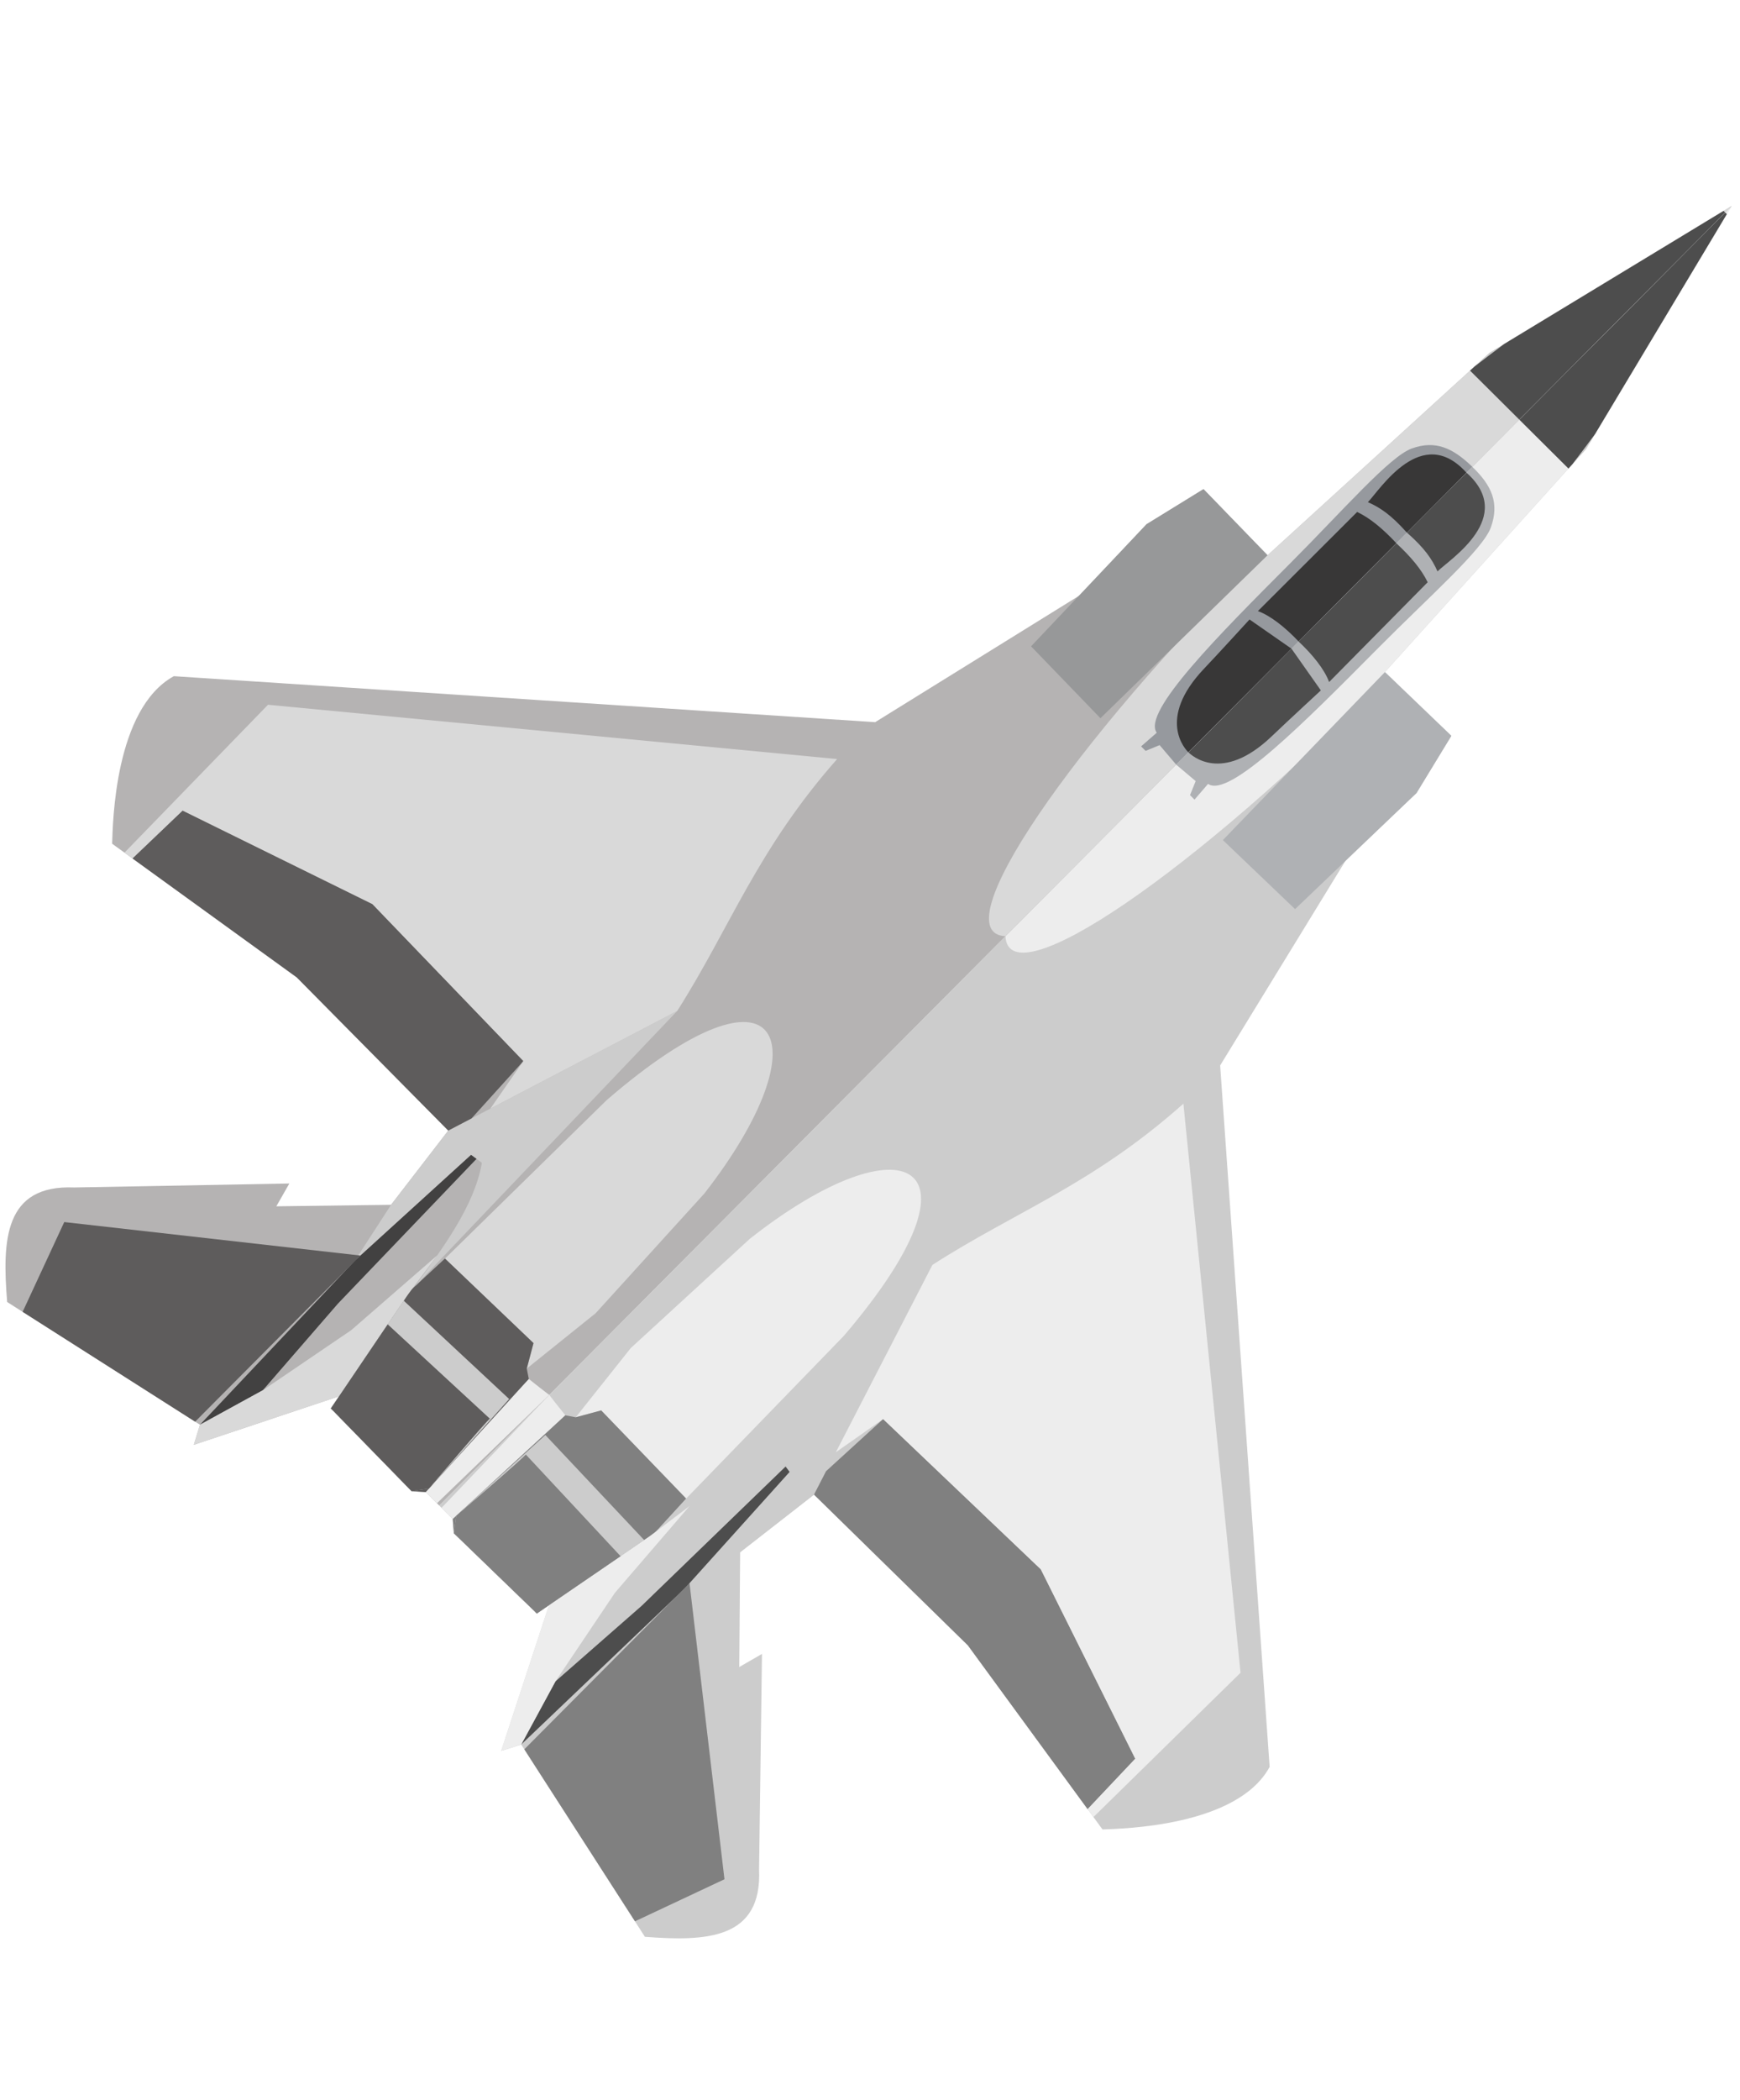 <?xml version="1.0" encoding="utf-8"?>
<!-- Generator: Adobe Illustrator 23.0.1, SVG Export Plug-In . SVG Version: 6.00 Build 0)  -->
<svg version="1.1" id="Layer_1" xmlns="http://www.w3.org/2000/svg" xmlns:xlink="http://www.w3.org/1999/xlink" x="0px" y="0px"
	 viewBox="0 0 454.94 548.9" style="enable-background:new 0 0 454.94 548.9;" xml:space="preserve">
<style type="text/css">
	.st0{fill-rule:evenodd;clip-rule:evenodd;fill:#CCCCCC;}
	.st1{fill-rule:evenodd;clip-rule:evenodd;fill:#EDEDED;}
	.st2{fill-rule:evenodd;clip-rule:evenodd;fill:#808080;}
	.st3{fill-rule:evenodd;clip-rule:evenodd;fill:#AFB1B4;}
	.st4{fill-rule:evenodd;clip-rule:evenodd;fill:#4D4D4D;}
	.st5{fill-rule:evenodd;clip-rule:evenodd;fill:#B5B3B3;}
	.st6{fill-rule:evenodd;clip-rule:evenodd;fill:#D9D9D9;}
	.st7{fill-rule:evenodd;clip-rule:evenodd;fill:#5E5C5C;}
	.st8{fill-rule:evenodd;clip-rule:evenodd;fill:#96999E;}
	.st9{fill-rule:evenodd;clip-rule:evenodd;fill:#383737;}
	.st10{fill-rule:evenodd;clip-rule:evenodd;fill:#979899;}
	.st11{fill-rule:evenodd;clip-rule:evenodd;fill:#424141;}
</style>
<g>
	<path class="st0" d="M452.77,53.82l-38.08,63.54l-52.59,58.29l17.37,16.66l-9.1,14.94l-18.38,17.39l-32.97,53.82l12.94,183.32
		c-8.43,15.54-38.4,16.14-43.7,16.35l-35.19-48.1l-40.23-39.4l-19.32,15.06l-0.23,29.99l5.94-3.43l-0.76,56.28
		c0.84,18.32-13.73,18.89-29.85,17.66l-32.33-50.24l-5.24,1.64l12.8-38.99c0,0-5.59,2.14-3.46,3.11
		c2.13,0.96-21.72-20.99-21.72-20.99l-0.28-3.71l-3.53-3.51L452.77,53.82z"/>
	<path class="st1" d="M452.77,53.82l-35.75,59.65c-1.93,2.62-3.89,5.22-5.88,7.82l-49.04,54.36l0.86,0.83
		c-49.76,50.77-99.28,84.95-100.08,68.19L452.77,53.82z"/>
	<path class="st1" d="M143.66,364.51c-0.97-0.96,4.16,5.38,4.16,5.38l-29.3,28.95l-0.14-1.86l-2.93-2.91L143.66,364.51z"/>
	<path class="st1" d="M150.53,370.41l14.39-18.09l31.12-28.55c40.03-31.53,64.15-20.93,24.57,25.38l-41.21,42.5l-22.21-23.04
		L150.53,370.41z"/>
	<polygon class="st2" points="179.39,391.65 171.18,400.62 140.37,421.69 118.65,400.7 118.37,396.99 147.81,369.89 150.53,370.41 
		157.18,368.61 	"/>
	<polygon class="st0" points="142.59,375.05 168.43,402.5 140.37,421.69 118.65,400.7 119.3,396.14 	"/>
	<path class="st3" d="M384.94,122l-77.43,77.83l5.11,4.31l-1.48,3.67l1.18,1.17l3.54-4.11c5.42,3.88,25.51-16.38,44.25-35.27
		c13.67-13.78,27.63-25.98,29.7-31.79C392.03,131.57,390.16,127,384.94,122z"/>
	<path class="st4" d="M337.66,169.52l7.69,10.92c0,0-8.75,8.07-12.8,11.95c-13.18,12.63-21.19,4.86-21.83,4.22L337.66,169.52z"/>
	<path class="st4" d="M339.52,167.65c3.62,3.39,6.76,7.25,7.99,10.6l25.77-26.08c-1.65-3.4-4.42-6.68-8.21-10.2L339.52,167.65z"/>
	<path class="st4" d="M383.42,123.53l-15.57,15.66c4.61,4.07,6.55,6.88,8,10.14C379.19,146.07,396.47,135.17,383.42,123.53z"/>
	<polygon class="st3" points="362.1,175.65 319.73,219.56 338.61,237.6 370.37,207.25 379.47,192.31 	"/>
	<path class="st0" d="M243.79,330.59L172.2,399.5c9.56-7.04,20.81-15.63,32.15-17.64l2.09,2.83l-27.47,30.51l14.52-9.52l19.32-15.06
		L243.79,330.59z"/>
	<polygon class="st4" points="136.28,455.93 178.99,415.2 206.45,384.69 205.4,383.28 167.74,419.71 145.22,439.44 	"/>
	<polygon class="st1" points="145.22,439.44 160.78,416.28 180.27,393.63 169.8,401.56 143.52,419.53 131.04,457.57 136.28,455.93 	
		"/>
	<polygon class="st2" points="180.28,413.76 189.42,491.15 166.02,502.14 137.09,457.19 	"/>
	<path class="st2" d="M137.46,380.12l24.8,26.6l-21.89,14.97l-21.72-20.99l0.64-4.56C119.3,396.14,137.69,380.36,137.46,380.12z"/>
	<polygon class="st2" points="212.83,390.62 215.98,384.5 230.9,370.88 272.13,410.15 296.82,459.65 284.37,472.83 253.06,430.02 	
		"/>
	<path class="st1" d="M285.89,474.9l38.46-37.72l-14.94-148.73c-23.75,21.15-43.75,28.09-65.62,42.13l-25.26,48.98l12.37-8.69
		l41.23,39.27l24.7,49.5l-12.45,13.17L285.89,474.9z"/>
	<polygon class="st0" points="451.49,55.96 414.69,117.36 410.09,122.45 397.22,109.65 451.07,55.54 	"/>
	<path class="st4" d="M451.49,55.96l-34.47,57.51c-1.93,2.62-3.89,5.22-5.88,7.82l-1.05,1.16l-12.87-12.8l53.84-54.12L451.49,55.96z
		"/>
	<path class="st5" d="M452.78,53.83l-63.34,38.41l-58.03,52.89l-16.75-17.28l-14.9,9.17l-17.29,18.47l-53.65,33.25L45.45,176.72
		c-15.5,8.51-15.95,38.48-16.13,43.79l48.27,34.94l39.61,40.03l-14.96,19.4l-29.99,0.39l3.4-5.96l-56.27,1.04
		C1.06,309.6,0.57,324.17,1.87,340.28l50.41,32.08l-1.61,5.25l38.93-13c0,0-2.12,5.6-3.09,3.48c-0.97-2.12,21.1,21.62,21.1,21.62
		l3.71,0.26l3.53,3.51L452.78,53.83z"/>
	<path class="st6" d="M452.78,53.83l-59.47,36.06c-2.61,1.94-5.2,3.91-7.79,5.92l-54.11,49.31l-0.83-0.86
		c-50.51,50.02-84.44,99.71-67.68,100.42L452.78,53.83z"/>
	<path class="st1" d="M143.66,364.52c0.97,0.96-5.4-4.13-5.4-4.13l-28.8,29.45l1.86,0.13l2.93,2.91L143.66,364.52z"/>
	<path class="st6" d="M137.73,357.68l18.02-14.48l28.4-31.26c31.32-40.19,20.6-64.26-25.51-24.44l-42.29,41.43l23.15,22.1
		L137.73,357.68z"/>
	<polygon class="st7" points="116.34,328.92 107.42,337.18 86.51,368.09 107.6,389.71 111.31,389.97 138.26,360.39 137.73,357.68 
		139.49,351.02 	"/>
	<polygon class="st0" points="133.13,365.64 105.55,339.93 86.51,368.09 107.6,389.71 112.16,389.04 	"/>
	<path class="st8" d="M384.95,122l-77.43,77.83l-4.33-5.09l-3.66,1.5l-1.18-1.17l4.09-3.57c-3.91-5.4,16.25-25.59,35.05-44.43
		c13.71-13.74,25.84-27.76,31.64-29.86C375.34,114.97,379.89,117.11,384.95,122z"/>
	<path class="st9" d="M337.66,169.53l-10.96-7.63c0,0-8.02,8.79-11.89,12.86c-12.56,13.24-4.75,21.22-4.1,21.86L337.66,169.53z"/>
	<path class="st9" d="M339.53,167.65c-3.41-3.6-7.29-6.73-10.64-7.94l25.95-25.91c3.41,1.63,6.7,4.38,10.24,8.16L339.53,167.65z"/>
	<path class="st9" d="M383.42,123.54l-15.58,15.66c-4.1-4.59-6.92-6.52-10.19-7.96C360.9,127.88,371.72,110.54,383.42,123.54z"/>
	<polygon class="st10" points="331.41,145.12 287.72,187.71 269.58,168.92 299.77,137.01 314.67,127.83 	"/>
	<path class="st0" d="M177.07,264.21l-68.55,71.94c6.99-9.59,15.52-20.89,17.48-32.24l-2.84-2.08L92.8,329.45l9.45-14.57l14.96-19.4
		L177.07,264.21z"/>
	<polygon class="st11" points="52.28,372.36 92.8,329.45 123.16,301.83 124.59,302.87 88.34,340.72 68.73,363.34 	"/>
	<polygon class="st6" points="68.73,363.34 91.81,347.66 114.36,328.05 106.48,338.56 88.64,364.93 50.67,377.61 52.28,372.36 	"/>
	<polygon class="st7" points="94.23,328.14 16.8,319.39 5.92,342.85 51.02,371.56 	"/>
	<path class="st7" d="M128.09,370.79l-26.72-24.67l-14.86,21.97l21.1,21.62l4.56-0.67C112.16,389.04,127.85,370.57,128.09,370.79z"
		/>
	<polygon class="st7" points="117.2,295.48 123.3,292.29 136.85,277.31 97.37,236.28 47.74,211.84 34.63,224.35 77.6,255.45 	"/>
	<path class="st6" d="M32.55,222.84l37.52-38.65l148.8,14.19c-21.03,23.86-27.86,43.89-41.8,65.83l-48.85,25.51l8.63-12.42
		l-39.48-41.03l-49.63-24.44l-13.11,12.52L32.55,222.84z"/>
	<polygon class="st0" points="450.65,55.12 389.44,92.23 384.36,96.86 397.23,109.66 451.07,55.54 	"/>
	<path class="st4" d="M450.65,55.12l-57.34,34.77c-2.61,1.94-5.2,3.91-7.79,5.92l-1.16,1.05l12.87,12.8l53.84-54.12L450.65,55.12z"
		/>
</g>
</svg>
